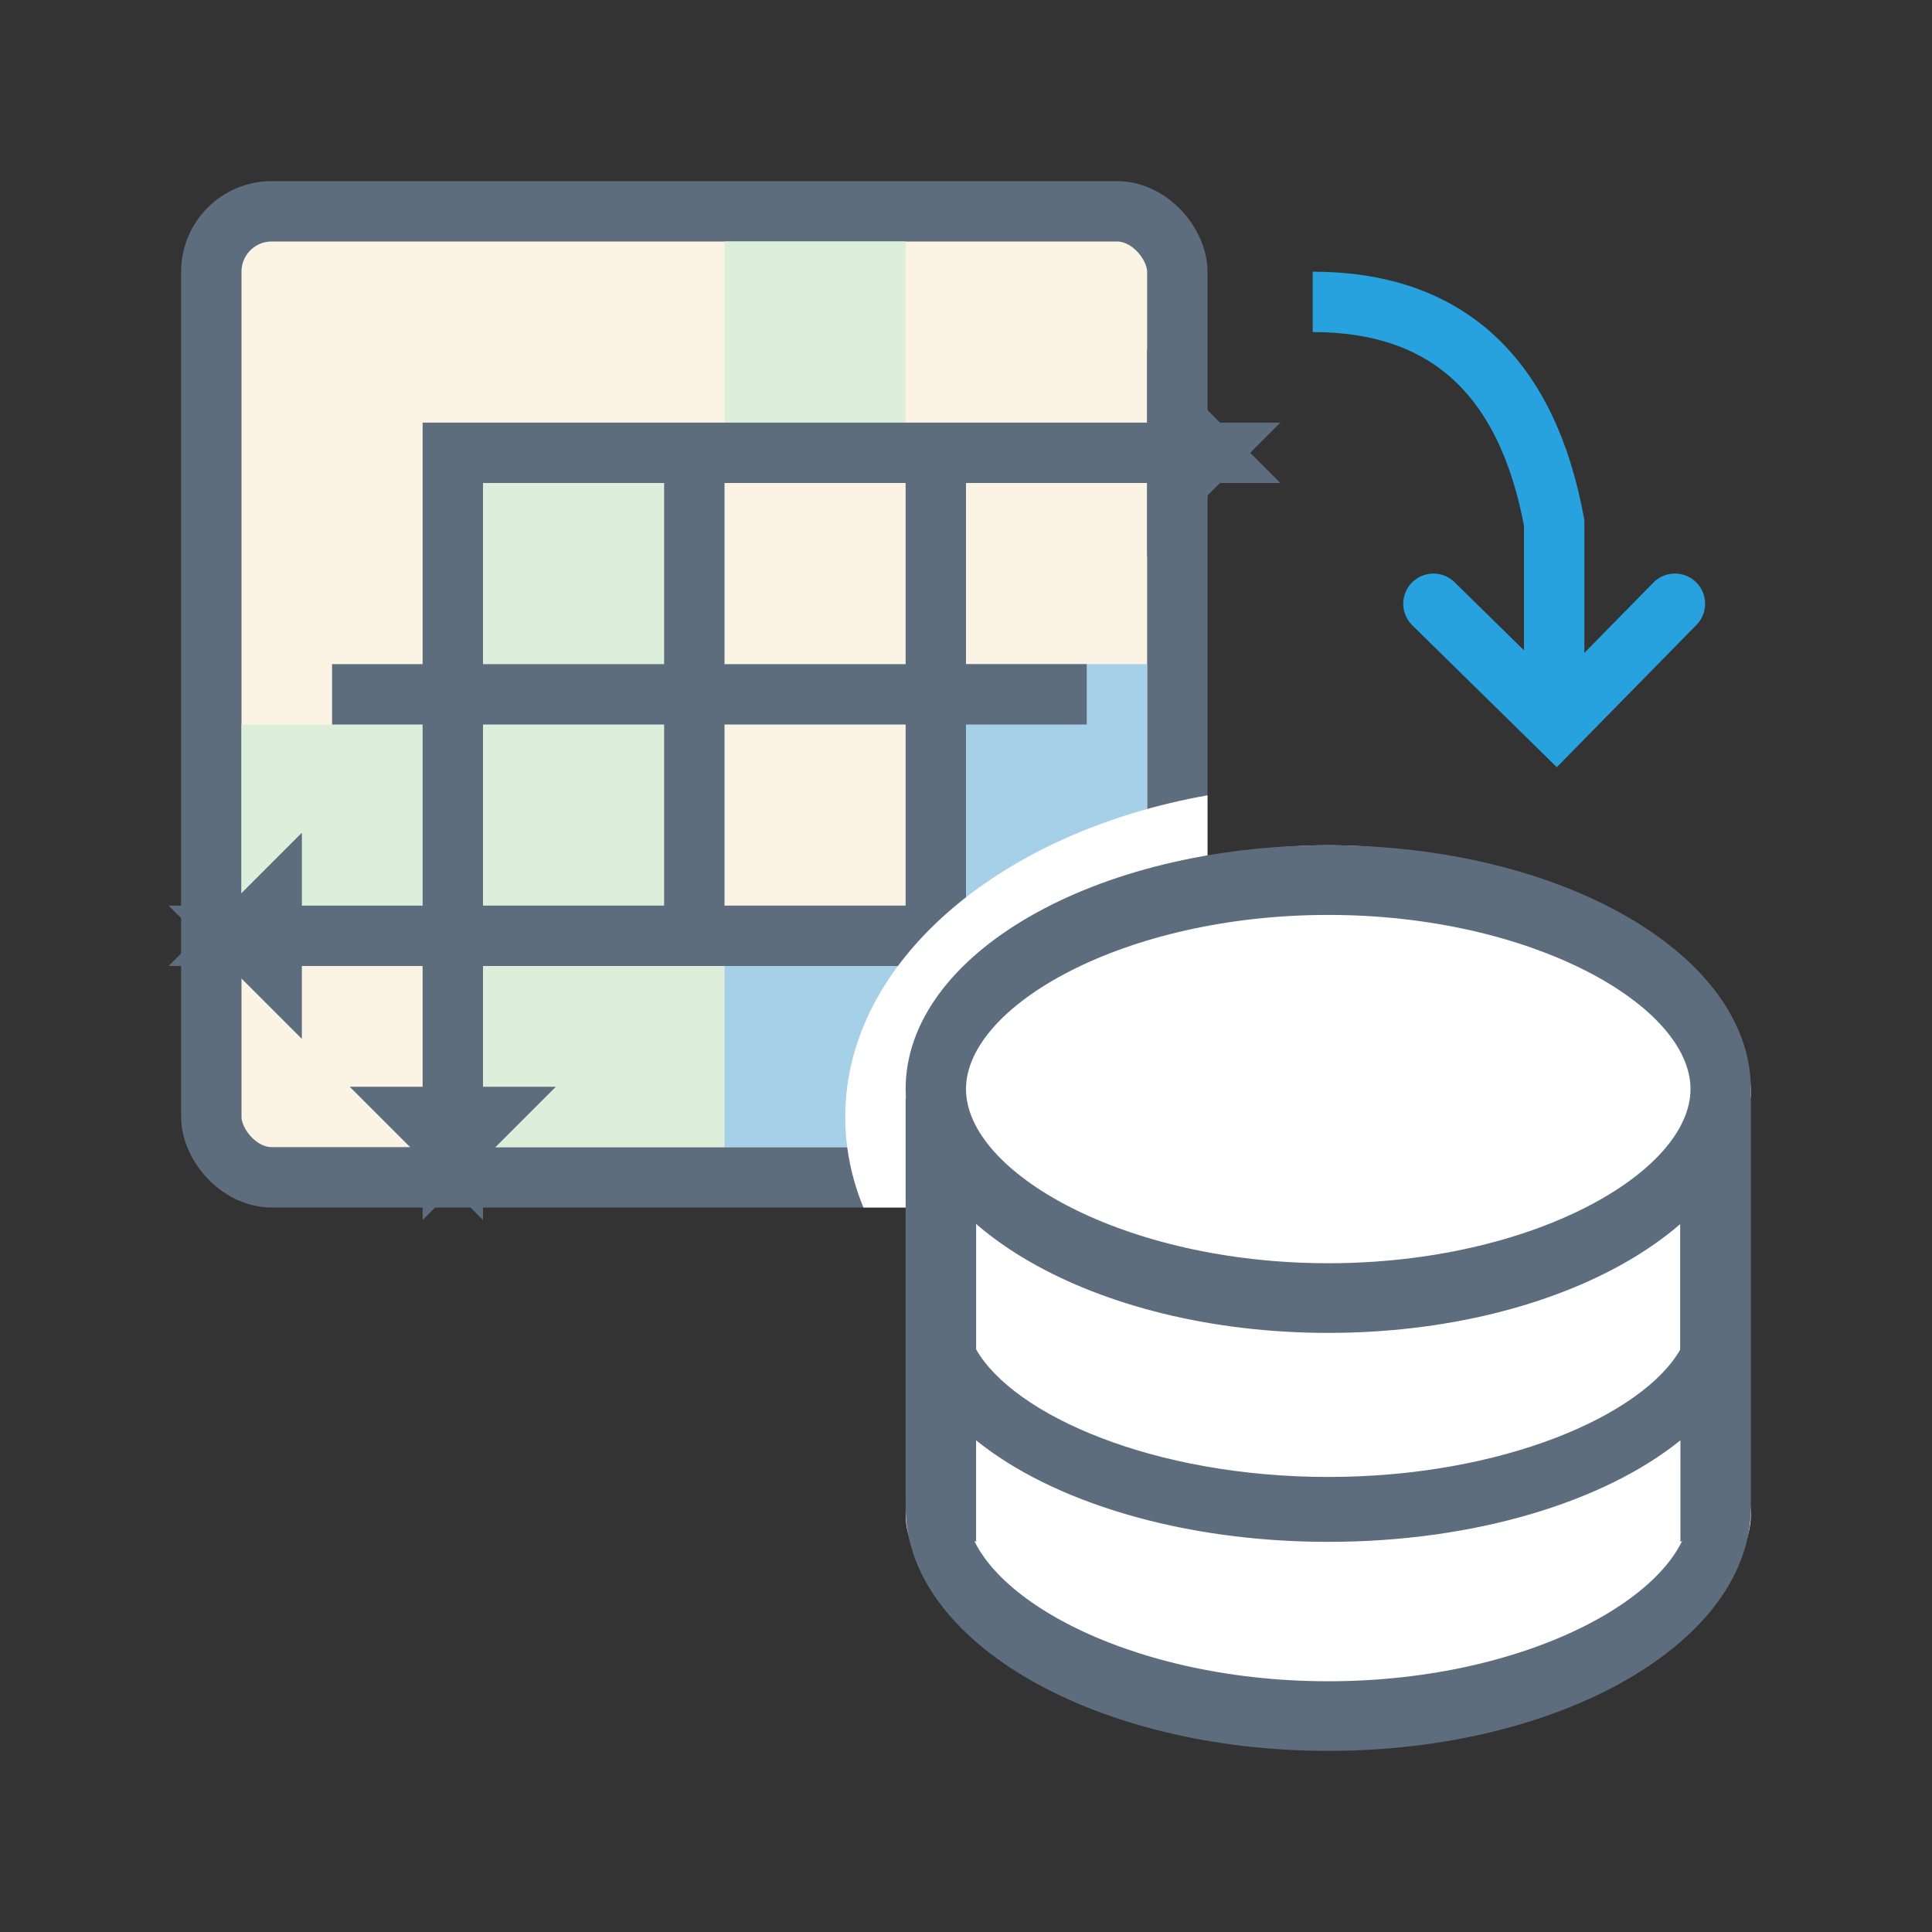 <?xml version="1.0" encoding="UTF-8"?>
<svg width="32px" height="32px" viewBox="0 0 32 32" version="1.1" xmlns="http://www.w3.org/2000/svg" xmlns:xlink="http://www.w3.org/1999/xlink">
    <rect x="0" y="0" width="32" height="32" fill="#333333" stroke="none"/>
    <!-- Generator: Sketch 54 (76480) - https://sketchapp.com -->
    <title>影像数据转化</title>
    <desc>Created with Sketch.</desc>
    <g id="军需图标" stroke="none" stroke-width="1" fill="none" fill-rule="evenodd">
        <g id="画板" transform="translate(-146, -320)">
            <g id="影像数据转化" transform="translate(146, 320)">
                <g transform="translate(3, 3)">
                    <g id="编组-32">
                        <rect id="矩形" stroke="#5D6D7E" fill="#FBF4E4" x="0.5" y="0.5" width="16" height="16" rx="1"></rect>
                        <path d="M4,12 L1,12 L1,9 L4,9 L4,5 L9,5 L9,16 L4,16 L4,12 Z M9,1 L12,1 L12,4 L9,4 L9,1 Z" id="形状结合" fill="#DDEEDB"></path>
                        <path d="M13,16 L9,16 L9,12 L13,12 L13,8 L16,8 L16,16 L13,16 Z" id="形状结合" fill="#A5D0E8"></path>
                        <path d="M15,8.5 L12.5,8.5 L12.5,4.5 L17,4.5 L16.5,5 L16.5,4 L17,4.5 L12.5,4.5 L12.5,4.25 L12.5,4.5 L8.5,4.5 L8.5,4.25 L8.5,4.5 L4.5,4.5 L4.5,4.25 L4.5,4.5 L4.25,4.5 L4.5,4.5 L4.5,8.5 L2.5,8.5 L4.5,8.5 L4.5,12.5 L1,12.5 L1.5,12 L1.5,13 L1,12.5 L4.5,12.5 L4.5,16 L4,15.5 L5,15.5 L4.5,16 L4.5,12.5 L8.5,12.5 L8.5,12.75 L8.5,12.5 L12.5,12.5 L12.5,12.75 L12.5,12.5 L15,12.5 L12.5,12.5 L12.5,8.5 L15,8.5 Z M12.5,8.5 L12.5,12.5 L8.5,12.5 L8.5,8.5 L12.5,8.5 Z M8.5,8.5 L8.5,12.5 L4.5,12.5 L4.5,8.5 L8.5,8.5 Z M8.5,8.5 L4.5,8.5 L4.5,4.5 L8.5,4.5 L8.5,8.5 Z M8.5,8.5 L8.5,4.5 L12.5,4.5 L12.5,8.5 L8.5,8.5 Z" id="形状结合" stroke="#5D6D7E"></path>
                    </g>
                    <path d="M11.301,17 C11.105,16.523 11,16.02 11,15.5 C11,12.937 13.55,10.784 17,10.173 L17,17 L11.301,17 Z" id="形状结合" fill="#FFFFFF"></path>
                    <g id="编组-33" transform="translate(12, 11)">
                        <path d="M1.167,5.335 C0.43,5.074 0,4.68 0,4.083 C0,2.473 3.134,5.68434189e-14 7,5.68434189e-14 C10.866,5.68434189e-14 14,2.473 14,4.083 C14,4.68 13.57,5.074 12.833,5.335 L12.833,9.471 C13.57,9.932 14,10.487 14,11.083 C14,12.694 10.866,14 7,14 C3.134,14 0,12.694 0,11.083 C0,10.487 0.43,9.932 1.167,9.471 L1.167,5.335 Z" id="形状结合" fill="#FFFFFF"></path>
                        <path d="M7,6.923 C10.385,6.923 13,5.414 13,4.038 C13,2.663 10.385,1.154 7,1.154 C3.615,1.154 1,2.663 1,4.038 C1,5.414 3.615,6.923 7,6.923 Z M7,8.077 C3.134,8.077 0,6.269 0,4.038 C0,1.808 3.134,5.68434189e-14 7,5.68434189e-14 C10.866,5.68434189e-14 14,1.808 14,4.038 C14,6.269 10.866,8.077 7,8.077 Z M13,10.97 L13.333,9.242 C13.761,9.764 14,10.348 14,10.964 C14,13.193 10.866,15 7,15 C3.134,15 0,13.193 0,10.964 C0,10.343 0.243,9.756 0.676,9.231 L1,10.885 L1.003,10.885 C1.001,10.912 1,10.938 1,10.964 C1,12.339 3.615,13.847 7,13.847 C10.379,13.847 12.992,12.343 13,10.97 Z M12.833,9.856 C11.579,10.87 9.435,11.538 7,11.538 C4.565,11.538 2.421,10.87 1.167,9.856 L1.167,11.538 L0,10.871 L0,4.183 L1.167,4.969 L1.167,8.349 C1.793,9.444 4.118,10.463 7,10.463 C9.882,10.463 12.207,9.444 12.833,8.349 L12.833,5.031 L14,4.216 L14,10.879 L12.833,11.538 L12.833,9.856 Z" id="合并形状" fill="#5D6D7E" fill-rule="nonzero"></path>
                    </g>
                    <g id="编组-34" transform="translate(18, 2)" stroke="#27A2DF">
                        <polyline id="路径-37" stroke-linecap="round" points="2.742 5 4.779 7 6.742 5"></polyline>
                        <path d="M4.742,7 L4.742,3.658 C4.29,1.219 2.956,0 0.742,0" id="路径-38"></path>
                    </g>
                </g>
            </g>
        </g>
    </g>
</svg>